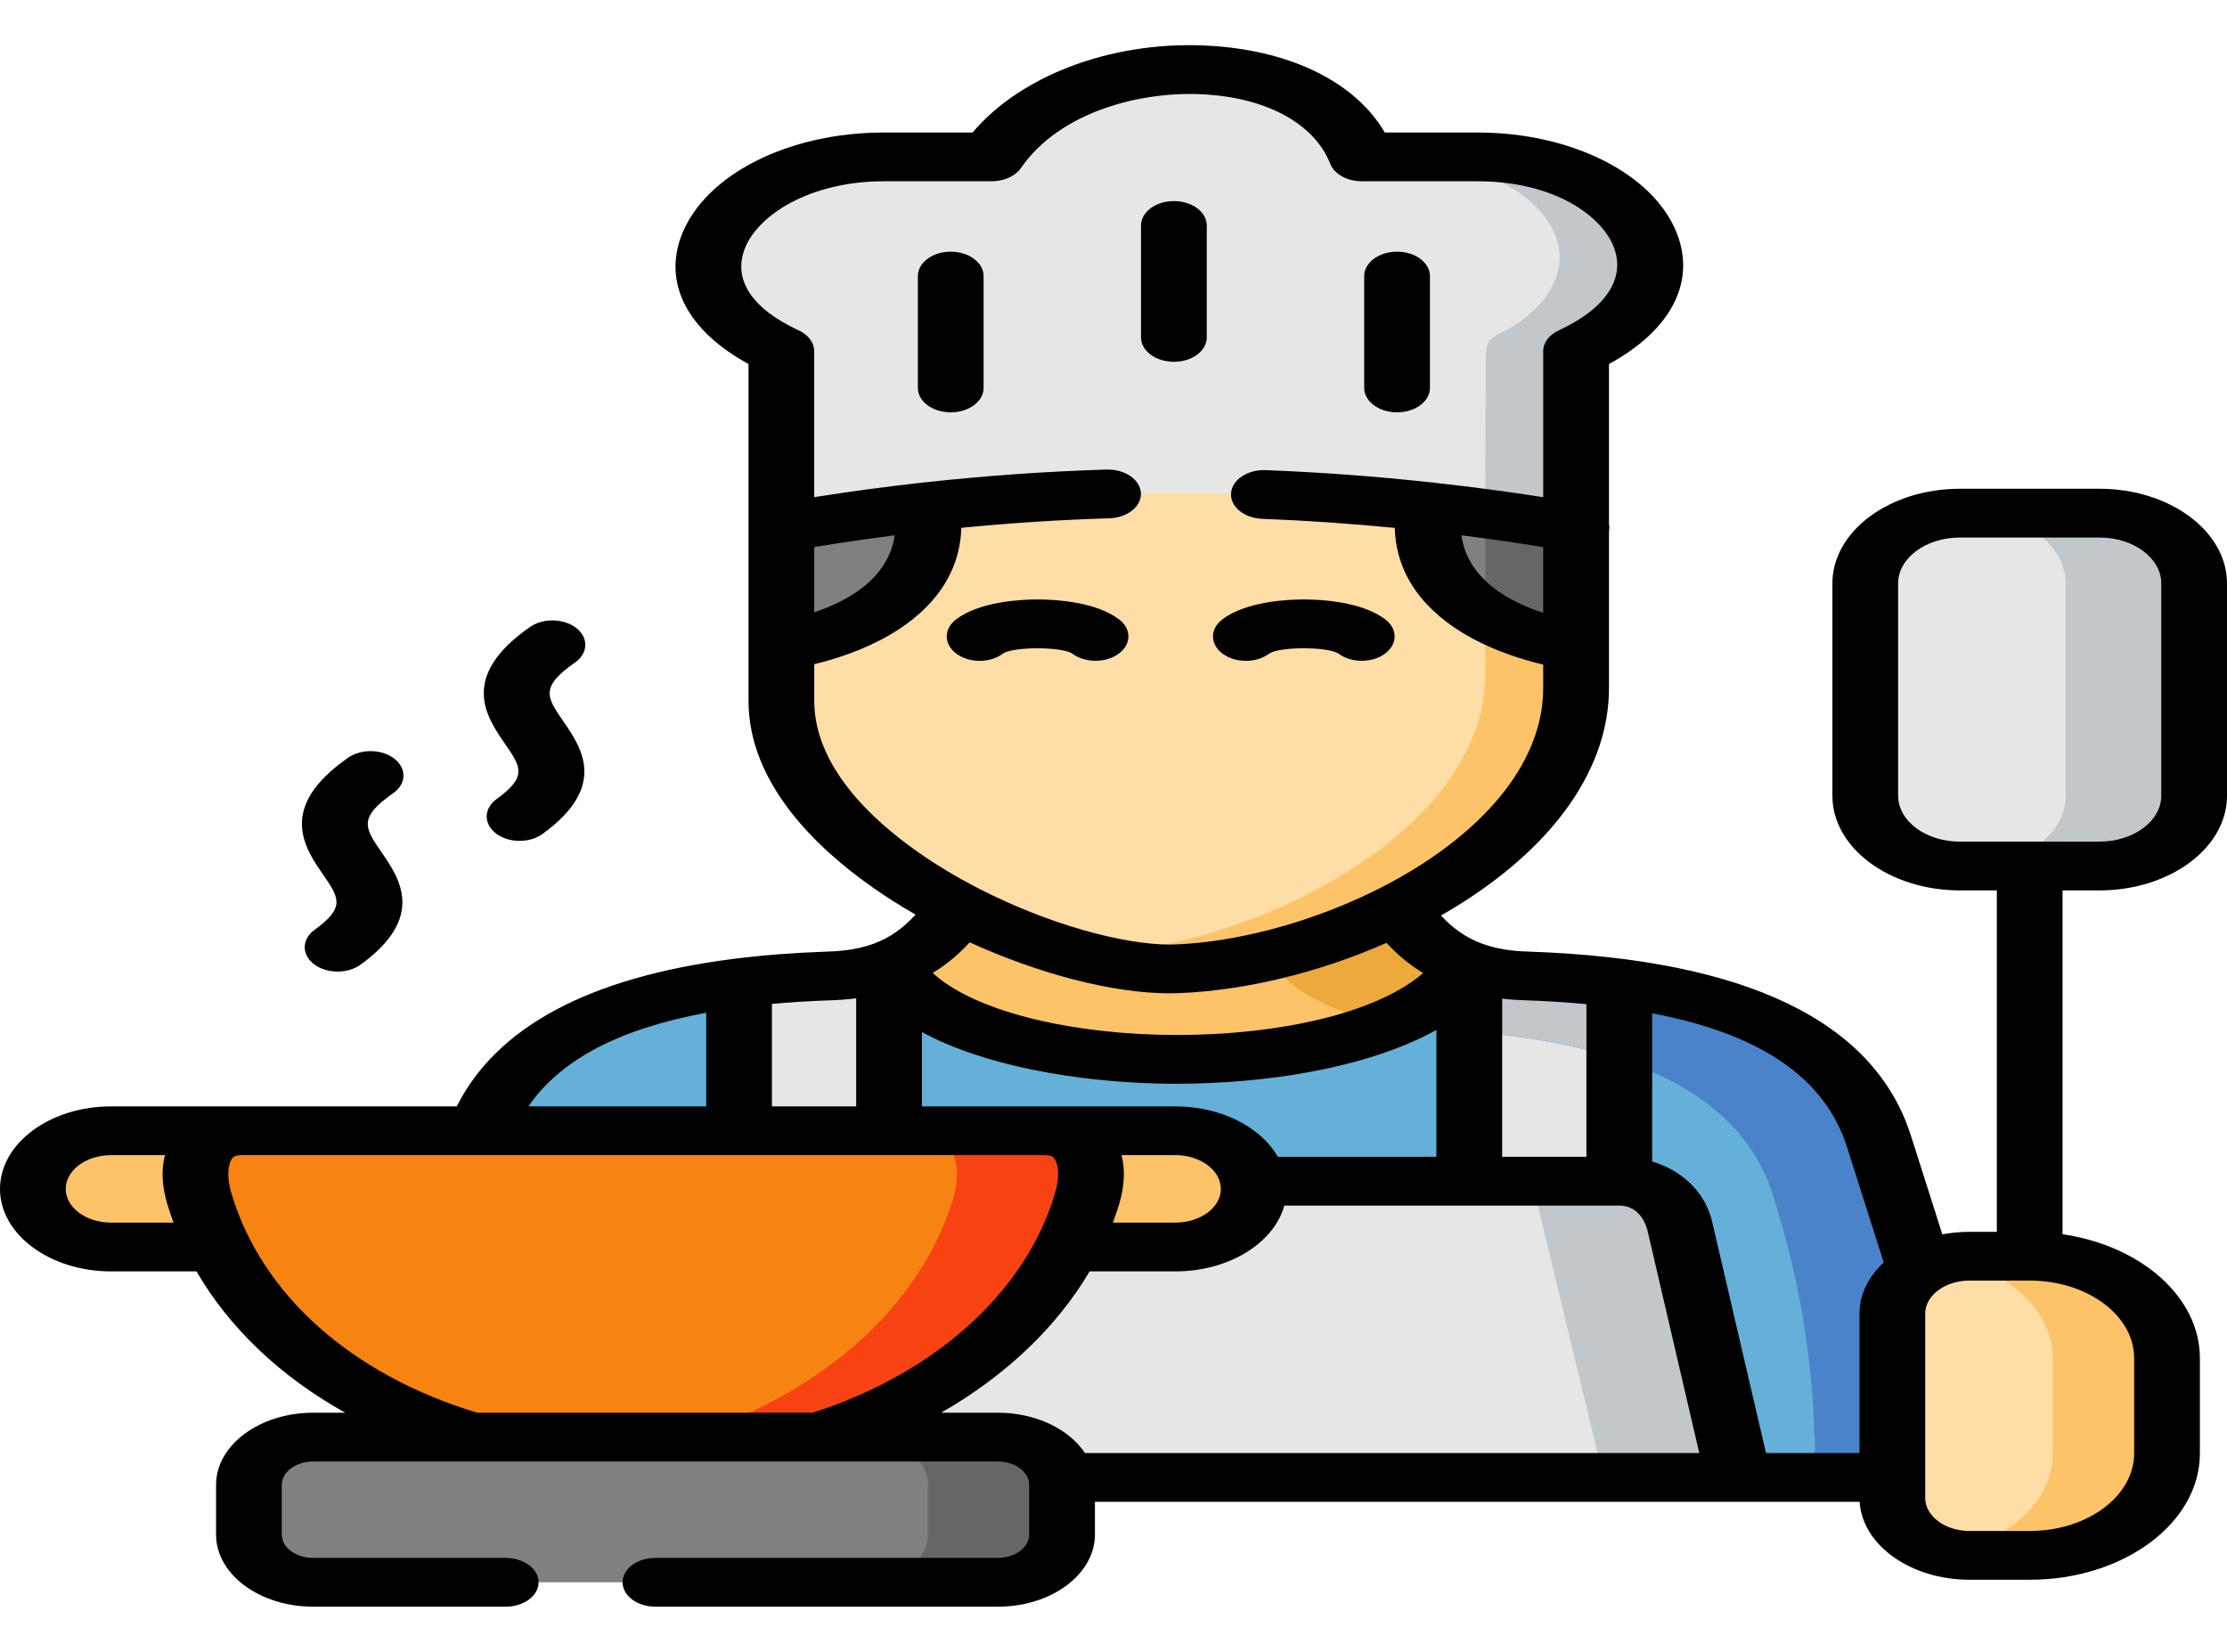 <svg width="93" height="69" viewBox="0 0 93 69" fill="none" xmlns="http://www.w3.org/2000/svg">
<g clip-path="url(#clip0)">
<path fill-rule="evenodd" clip-rule="evenodd" d="M78.467 47.678C77.192 43.655 72.946 41.768 67.621 41.072C66.397 40.912 65.122 40.813 63.811 40.768C62.843 40.745 62.039 40.597 61.358 40.357C57.532 45.738 40.045 45.358 37.126 40.357V40.319C36.42 40.582 35.58 40.745 34.566 40.768C33.291 40.814 32.052 40.905 30.863 41.057C25.686 41.715 21.518 43.487 20.064 47.233C22.312 48.834 40.563 61.045 40.706 61.714H79.025V54.869C79.025 54.139 79.471 53.481 80.172 53.04L78.467 47.678Z" fill="#64B0D9"/>
<path fill-rule="evenodd" clip-rule="evenodd" d="M34.566 40.768C33.291 40.813 32.052 40.905 30.863 41.057V47.233L33.644 49.085L37.126 47.233V40.319C36.42 40.582 35.58 40.745 34.566 40.768Z" fill="#E6E6E6"/>
<path fill-rule="evenodd" clip-rule="evenodd" d="M30.597 60.029H38.053C39.39 60.029 40.506 60.763 40.706 61.714H72.593L70.151 51.222C69.921 50.203 69.014 49.34 67.621 49.34V41.072C66.397 40.912 65.122 40.813 63.811 40.768C62.844 40.745 62.04 40.597 61.358 40.357V49.34H42.212C42.252 49.568 32.83 59.349 30.597 60.029Z" fill="#E6E6E6"/>
<path fill-rule="evenodd" clip-rule="evenodd" d="M58.363 37.961L49.642 35.919L40.041 37.923L40.015 37.958C39.374 38.966 38.468 39.818 37.127 40.319V40.357C40.045 45.358 57.533 45.738 61.358 40.357C59.955 39.863 59.064 38.973 58.363 37.961Z" fill="#FCC368"/>
<path fill-rule="evenodd" clip-rule="evenodd" d="M59.673 18.483C52.73 17.719 45.744 17.704 38.719 18.483C36.691 18.708 34.664 19 32.63 19.358V29.272C32.63 32.782 36.076 35.881 40.041 37.923C43.277 39.596 46.861 40.559 49.171 40.468C52.09 40.346 55.439 39.441 58.363 37.961C62.521 35.855 65.819 32.584 65.819 28.743V19.354C63.775 19 61.727 18.708 59.673 18.483Z" fill="#FFDDA6"/>
<path fill-rule="evenodd" clip-rule="evenodd" d="M49.657 2.907C46.457 2.914 43.087 4.131 41.413 6.553H36.916C30.418 6.553 26.547 11.855 32.63 14.665V22.039C34.663 21.681 36.691 21.392 38.719 21.164C45.745 20.385 52.73 20.4 59.673 21.164C61.727 21.392 63.775 21.681 65.819 22.039V14.665C71.902 11.855 68.2 6.553 61.701 6.553H56.867C55.92 4.131 52.914 2.914 49.719 2.907H49.657Z" fill="#E6E6E6"/>
<path fill-rule="evenodd" clip-rule="evenodd" d="M65.819 14.665C71.902 11.855 68.2 6.554 61.701 6.554H57.907C63.735 6.554 67.334 10.421 63.617 13.331C62.423 14.262 62.044 13.779 62.044 15.084L62.029 21.453C63.294 21.625 64.559 21.818 65.819 22.039V14.665Z" fill="#C2C7CC"/>
<path fill-rule="evenodd" clip-rule="evenodd" d="M65.819 26.972C65.603 26.941 63.678 26.667 62.029 25.693V28.158C62.029 31.999 58.726 35.273 54.568 37.376C51.644 38.859 48.295 39.761 45.376 39.882C45.273 39.886 45.171 39.89 45.064 39.89C46.61 40.304 48.044 40.513 49.171 40.468C52.089 40.346 55.439 39.441 58.363 37.962C62.521 35.855 65.819 32.584 65.819 28.744V26.972Z" fill="#FCC368"/>
<path fill-rule="evenodd" clip-rule="evenodd" d="M61.358 40.357C59.955 39.863 59.064 38.973 58.363 37.962C56.642 38.833 54.768 39.506 52.929 39.935C53.774 41.148 54.471 41.704 56.913 42.563C57.205 42.666 57.523 42.753 57.861 42.818C59.397 42.205 60.626 41.384 61.358 40.357Z" fill="#EDA93B"/>
<path fill-rule="evenodd" clip-rule="evenodd" d="M78.467 47.678C77.192 43.655 72.947 41.768 67.621 41.072C66.397 40.912 65.122 40.813 63.811 40.768C62.843 40.745 62.039 40.597 61.358 40.357C60.626 41.384 59.397 42.205 57.86 42.818C58.317 42.909 58.813 42.962 59.366 42.973C60.042 43 60.703 43.035 61.358 43.088C61.978 43.137 62.582 43.198 63.176 43.278C64.768 43.487 66.269 43.803 67.621 44.248C70.78 45.297 73.131 47.066 74.027 49.888C75.317 53.953 75.809 57.542 75.809 61.714H79.025V54.869C79.025 54.139 79.471 53.481 80.172 53.04L78.467 47.678Z" fill="#4A83C9"/>
<path fill-rule="evenodd" clip-rule="evenodd" d="M67.621 41.072C66.397 40.912 65.122 40.813 63.811 40.768C62.843 40.745 62.04 40.597 61.358 40.357V43.088C61.978 43.137 62.582 43.198 63.176 43.278C64.768 43.487 66.269 43.803 67.621 44.248V41.072Z" fill="#C2C7CC"/>
<path fill-rule="evenodd" clip-rule="evenodd" d="M90.496 56.732C90.496 54.389 87.915 52.473 84.76 52.473H82.251C81.462 52.473 80.736 52.686 80.172 53.04C79.471 53.481 79.025 54.139 79.025 54.869V62.57C79.025 63.889 80.48 64.97 82.251 64.97H84.76C87.915 64.97 90.496 63.053 90.496 60.71V56.732Z" fill="#FFDDA6"/>
<path fill-rule="evenodd" clip-rule="evenodd" d="M87.674 21.435H81.847C79.67 21.435 77.893 22.758 77.893 24.37V33.238C77.893 34.854 79.67 36.174 81.847 36.174H87.674C88.897 36.174 89.994 35.755 90.721 35.102C91.284 34.592 91.627 33.946 91.627 33.238V24.37C91.627 23.667 91.284 23.016 90.721 22.51C89.994 21.856 88.898 21.435 87.674 21.435Z" fill="#E6E6E6"/>
<path fill-rule="evenodd" clip-rule="evenodd" d="M70.15 51.222C69.92 50.203 69.013 49.34 67.621 49.34H63.974L66.96 61.714H72.593L70.15 51.222Z" fill="#C2C7CC"/>
<path fill-rule="evenodd" clip-rule="evenodd" d="M90.496 56.732C90.496 54.389 87.915 52.473 84.76 52.473H82.251C81.919 52.473 81.596 52.511 81.289 52.583C83.824 53.021 85.729 54.721 85.729 56.732V60.71C85.729 62.722 83.824 64.418 81.289 64.859C81.596 64.928 81.919 64.969 82.251 64.969H84.76C87.915 64.969 90.496 63.052 90.496 60.71V56.732Z" fill="#FCC368"/>
<path fill-rule="evenodd" clip-rule="evenodd" d="M52.325 49.34C52.115 48.157 50.737 47.233 49.083 47.233H43.584C41.653 47.233 41.325 48.583 40.911 49.971C40.701 50.663 44.915 51.443 44.582 52.089H49.083C50.886 52.089 52.356 50.998 52.356 49.663C52.356 49.553 52.345 49.446 52.325 49.34Z" fill="#FCC368"/>
<path fill-rule="evenodd" clip-rule="evenodd" d="M10.139 47.233H4.64C2.842 47.233 1.372 48.328 1.372 49.663C1.372 50.998 2.842 52.089 4.64 52.089H9.13L13.396 49.085L10.139 47.233Z" fill="#FCC368"/>
<path fill-rule="evenodd" clip-rule="evenodd" d="M37.126 47.233H10.139C8.209 47.233 7.912 48.686 8.327 50.077C8.536 50.777 8.808 51.446 9.131 52.089C11.036 55.85 14.846 58.626 19.659 60.029L25.891 62.919L34.212 60.029C38.97 58.572 42.723 55.683 44.582 52.089C44.915 51.443 45.192 50.769 45.397 50.077C45.812 48.686 45.52 47.233 43.584 47.233H37.126Z" fill="#F78411"/>
<path fill-rule="evenodd" clip-rule="evenodd" d="M34.212 60.029H13.079C11.599 60.029 10.396 60.927 10.396 62.022V64.102C10.396 65.197 11.599 66.095 13.079 66.095H41.669C43.143 66.095 44.352 65.197 44.352 64.102V62.022C44.352 61.919 44.342 61.813 44.316 61.714C44.117 60.763 43 60.029 41.669 60.029H34.212Z" fill="#808080"/>
<path fill-rule="evenodd" clip-rule="evenodd" d="M43.584 47.233H37.987C39.917 47.233 40.214 48.686 39.799 50.077C39.589 50.769 39.318 51.443 38.98 52.089C38.627 52.777 38.202 53.435 37.715 54.066C36.84 55.196 35.764 56.226 34.52 57.132C34.438 57.188 34.356 57.25 34.274 57.306C32.636 58.455 30.721 59.383 28.611 60.029H34.213C35.217 59.721 36.174 59.352 37.081 58.923C40.465 57.322 43.113 54.926 44.583 52.089C44.916 51.443 45.192 50.769 45.397 50.077C45.474 49.83 45.525 49.583 45.546 49.34C45.658 48.218 45.176 47.233 43.584 47.233Z" fill="#F74311"/>
<path fill-rule="evenodd" clip-rule="evenodd" d="M44.316 61.714C44.117 60.763 43 60.029 41.669 60.029H36.066C37.403 60.029 38.514 60.763 38.719 61.714C38.74 61.813 38.75 61.919 38.75 62.022V64.102C38.75 65.198 37.541 66.095 36.066 66.095H41.669C43.143 66.095 44.352 65.197 44.352 64.102V62.022C44.352 61.919 44.342 61.813 44.316 61.714Z" fill="#666666"/>
<path fill-rule="evenodd" clip-rule="evenodd" d="M90.721 22.511C89.994 21.856 88.898 21.435 87.674 21.435H82.312C84.483 21.435 86.266 22.758 86.266 24.37V33.238C86.266 34.854 84.483 36.174 82.312 36.174H87.674C88.898 36.174 89.994 35.755 90.721 35.102C91.284 34.592 91.627 33.946 91.627 33.238V24.37C91.627 23.667 91.284 23.017 90.721 22.511Z" fill="#C2C7CC"/>
<path fill-rule="evenodd" clip-rule="evenodd" d="M65.819 22.039C63.775 21.681 61.727 21.392 59.673 21.165C58.952 25.994 65.409 26.918 65.819 26.971V22.039Z" fill="#808080"/>
<path fill-rule="evenodd" clip-rule="evenodd" d="M38.719 21.165C36.691 21.392 34.664 21.681 32.63 22.039V26.964C33.516 26.834 39.406 25.777 38.719 21.165Z" fill="#808080"/>
<path fill-rule="evenodd" clip-rule="evenodd" d="M65.818 22.039C64.559 21.818 63.294 21.625 62.029 21.453V25.693C63.678 26.667 65.603 26.941 65.818 26.971V22.039Z" fill="#666666"/>
<path d="M13.14 38.837C12.597 39.229 12.586 39.874 13.115 40.277C13.384 40.482 13.741 40.584 14.098 40.584C14.443 40.584 14.789 40.489 15.056 40.295C17.8 38.311 16.676 36.678 15.932 35.598C15.233 34.584 14.944 34.164 16.416 33.136C16.968 32.75 16.995 32.105 16.475 31.696C15.955 31.286 15.086 31.267 14.535 31.652C11.561 33.729 12.72 35.411 13.487 36.525C14.157 37.498 14.435 37.901 13.14 38.837Z" fill="black"/>
<path d="M20.739 33.376C20.196 33.769 20.185 34.414 20.714 34.816C20.983 35.021 21.34 35.124 21.698 35.124C22.042 35.124 22.389 35.028 22.655 34.835C25.401 32.85 24.274 31.217 23.528 30.136C22.829 29.122 22.539 28.702 24.011 27.675C24.563 27.29 24.589 26.645 24.07 26.236C23.549 25.826 22.68 25.807 22.129 26.192C19.155 28.269 20.316 29.951 21.084 31.064C21.756 32.037 22.033 32.44 20.739 33.376Z" fill="black"/>
<path d="M40.91 27.604C41.265 27.604 41.62 27.502 41.889 27.298C42.336 27.004 44.335 27.007 44.776 27.301C45.311 27.7 46.18 27.702 46.717 27.306C47.255 26.909 47.258 26.265 46.724 25.866C45.731 25.124 44.035 25.04 43.322 25.04C43.312 25.04 43.303 25.04 43.294 25.04C42.608 25.042 40.909 25.128 39.929 25.871C39.399 26.273 39.407 26.92 39.95 27.313C40.217 27.507 40.563 27.604 40.91 27.604Z" fill="black"/>
<path d="M52.027 27.604C52.383 27.604 52.737 27.502 53.006 27.298C53.453 27.004 55.452 27.007 55.894 27.301C56.428 27.7 57.297 27.702 57.835 27.306C58.373 26.909 58.376 26.265 57.841 25.866C56.848 25.124 55.152 25.04 54.439 25.04C54.429 25.04 54.42 25.04 54.411 25.04C53.726 25.042 52.027 25.128 51.047 25.871C50.517 26.273 50.525 26.92 51.067 27.313C51.334 27.507 51.68 27.604 52.027 27.604Z" fill="black"/>
<path d="M49.022 15.113C49.78 15.113 50.395 14.657 50.395 14.095V9.417C50.395 8.855 49.78 8.399 49.022 8.399C48.264 8.399 47.649 8.855 47.649 9.417V14.095C47.649 14.657 48.264 15.113 49.022 15.113Z" fill="black"/>
<path d="M39.702 10.513C38.944 10.513 38.33 10.969 38.33 11.532V16.206C38.33 16.768 38.944 17.224 39.702 17.224C40.461 17.224 41.075 16.768 41.075 16.206V11.532C41.075 10.969 40.461 10.513 39.702 10.513Z" fill="black"/>
<path d="M58.342 17.224C59.1 17.224 59.714 16.768 59.714 16.205V11.531C59.714 10.969 59.1 10.513 58.342 10.513C57.584 10.513 56.969 10.969 56.969 11.531V16.205C56.969 16.768 57.584 17.224 58.342 17.224Z" fill="black"/>
<path d="M87.674 37.193C90.611 37.193 93 35.419 93 33.238V24.37C93 22.19 90.611 20.416 87.674 20.416H81.847C78.91 20.416 76.521 22.19 76.521 24.37V33.238C76.521 35.419 78.91 37.193 81.847 37.193H83.388V51.455H82.251C81.858 51.455 81.477 51.492 81.112 51.56L79.803 47.444C78.281 42.657 72.922 40.069 63.876 39.751C63.869 39.75 63.863 39.75 63.857 39.75C63.128 39.732 62.506 39.635 61.956 39.441C61.934 39.434 61.914 39.425 61.892 39.418C61.237 39.177 60.684 38.794 60.176 38.24C60.468 38.073 60.757 37.902 61.038 37.724C65.006 35.211 67.191 32.022 67.191 28.744V22.187C67.211 22.086 67.211 21.987 67.191 21.89V15.205C69.761 13.807 70.822 11.808 70.034 9.765C69.075 7.275 65.648 5.535 61.701 5.535H57.829C56.635 3.491 54.038 2.16 50.696 1.923C46.643 1.636 42.698 3.071 40.615 5.535H36.916C32.912 5.535 29.436 7.301 28.462 9.828C27.683 11.849 28.725 13.824 31.258 15.205V26.951V26.96V29.272C31.258 32.706 34.078 35.408 36.443 37.068C37.01 37.467 37.61 37.846 38.233 38.204C37.714 38.78 37.149 39.176 36.475 39.423C36.473 39.424 36.471 39.424 36.469 39.425C35.907 39.63 35.27 39.732 34.52 39.75C34.514 39.75 34.508 39.751 34.501 39.751C33.112 39.8 31.811 39.902 30.597 40.058C30.592 40.059 30.587 40.059 30.582 40.06C24.608 40.829 20.749 42.892 19.074 46.215H4.64C2.081 46.215 0 47.761 0 49.663C0 51.562 2.081 53.108 4.64 53.108H8.207C9.579 55.475 11.702 57.491 14.414 59.011H13.079C10.842 59.011 9.023 60.362 9.023 62.022V64.102C9.023 65.763 10.842 67.113 13.079 67.113H21.119C21.876 67.113 22.491 66.657 22.491 66.095C22.491 65.532 21.876 65.076 21.119 65.076H13.079C12.356 65.076 11.768 64.64 11.768 64.102V62.022C11.768 61.485 12.357 61.048 13.079 61.048H41.668C42.299 61.048 42.827 61.38 42.952 61.823C42.956 61.856 42.963 61.889 42.972 61.923C42.977 61.955 42.979 61.989 42.979 62.022V64.102C42.979 64.64 42.391 65.076 41.668 65.076H27.371C26.613 65.076 25.999 65.532 25.999 66.095C25.999 66.657 26.613 67.113 27.371 67.113H41.668C43.905 67.113 45.724 65.763 45.724 64.102V62.732H77.658C77.773 64.542 79.788 65.988 82.251 65.988H84.76C88.68 65.988 91.868 63.62 91.868 60.71V56.732C91.868 54.171 89.398 52.031 86.132 51.555V37.193H87.674ZM77.131 47.912L78.665 52.736C78.032 53.32 77.653 54.062 77.653 54.869V60.696H73.749L71.505 51.053C71.227 49.826 70.277 48.901 68.994 48.517V42.325C73.537 43.189 76.216 45.034 77.131 47.912ZM66.249 41.945V48.321H62.731V41.715C63.055 41.752 63.395 41.776 63.755 41.785C64.63 41.816 65.459 41.87 66.249 41.945ZM53.363 48.321C52.656 47.084 51.004 46.215 49.083 46.215H38.499V43.111C41.117 44.529 44.915 45.162 48.243 45.257C48.534 45.265 48.831 45.269 49.132 45.269C52.754 45.269 57.037 44.652 59.985 43.022V48.321H53.363ZM46.737 50.297C46.963 49.539 46.992 48.845 46.834 48.251H49.083C50.131 48.251 50.983 48.884 50.983 49.663C50.983 50.439 50.131 51.07 49.083 51.07H46.475C46.571 50.815 46.659 50.558 46.737 50.297ZM64.445 22.853V25.598C63.067 25.155 61.294 24.227 61.028 22.36C62.169 22.504 63.309 22.669 64.445 22.853ZM37.362 22.361C37.097 24.186 35.384 25.116 34.003 25.574V22.851C35.12 22.668 36.241 22.504 37.362 22.361ZM34.003 29.272V27.745C34.854 27.539 36.015 27.174 37.102 26.552C38.506 25.748 40.077 24.339 40.145 22.047C42.212 21.845 44.278 21.712 46.328 21.649C47.085 21.627 47.674 21.152 47.644 20.591C47.612 20.029 46.97 19.594 46.216 19.614C43.692 19.691 41.147 19.871 38.602 20.151C38.591 20.151 38.58 20.151 38.568 20.152C38.519 20.156 38.472 20.162 38.424 20.17C36.949 20.335 35.474 20.534 34.002 20.767V14.665C34.002 14.314 33.758 13.987 33.355 13.801C31.402 12.898 30.601 11.686 31.102 10.387C31.64 8.989 33.811 7.572 36.916 7.572H41.412C41.927 7.572 42.399 7.358 42.634 7.018C44.281 4.634 47.737 3.759 50.434 3.951C52.999 4.133 54.911 5.212 55.549 6.838C55.719 7.273 56.256 7.572 56.867 7.572H61.701C64.884 7.572 66.883 9 67.394 10.326C67.895 11.627 67.057 12.893 65.093 13.801C64.69 13.987 64.445 14.314 64.445 14.665V20.767C62.966 20.537 61.483 20.341 59.999 20.176C59.942 20.166 59.884 20.157 59.824 20.152C59.806 20.151 59.787 20.151 59.769 20.15C57.457 19.898 55.145 19.726 52.851 19.638C52.097 19.608 51.448 20.041 51.409 20.602C51.37 21.164 51.953 21.643 52.71 21.672C54.546 21.742 56.395 21.871 58.247 22.05C58.313 24.442 60.007 25.878 61.519 26.686C62.567 27.245 63.651 27.573 64.445 27.76V28.744C64.445 31.416 62.602 34.055 59.255 36.176C56.281 38.059 52.387 39.314 49.095 39.45C49.015 39.454 48.932 39.456 48.846 39.456C46.92 39.455 43.815 38.625 40.89 37.125C40.846 37.098 40.798 37.075 40.75 37.053C39.916 36.618 39.1 36.129 38.33 35.589C36.356 34.203 34.003 31.982 34.003 29.272ZM48.846 41.492C48.982 41.492 49.116 41.489 49.247 41.484C52.059 41.368 55.119 40.61 57.901 39.384C58.306 39.825 58.805 40.265 59.434 40.645C57.193 42.571 52.444 43.338 48.349 43.221C44.093 43.1 40.513 42.092 38.952 40.64C39.586 40.254 40.088 39.809 40.495 39.363C43.384 40.679 46.466 41.492 48.846 41.492ZM34.622 41.786C35.022 41.775 35.398 41.746 35.754 41.701V46.215H32.236V41.935C32.993 41.866 33.787 41.815 34.622 41.786ZM29.491 42.305V46.215H22.068C23.395 44.273 25.85 42.978 29.491 42.305ZM4.64 51.07C3.595 51.07 2.745 50.439 2.745 49.663C2.745 48.884 3.595 48.251 4.64 48.251H6.891C6.731 48.845 6.761 49.539 6.987 50.297V50.299C7.065 50.559 7.154 50.816 7.247 51.07H4.64ZM19.924 59.011C14.668 57.414 10.937 54.088 9.667 49.858C9.435 49.078 9.544 48.524 9.743 48.339C9.772 48.313 9.839 48.251 10.139 48.251H20.059H20.064H20.069H43.584C43.886 48.251 43.953 48.313 43.982 48.339C44.181 48.523 44.288 49.076 44.056 49.857C42.83 53.966 39.056 57.374 33.935 59.011H19.924ZM45.309 60.696C44.647 59.699 43.264 59.011 41.669 59.011H39.301C41.989 57.473 44.127 55.442 45.502 53.107H49.083C51.324 53.107 53.199 51.925 53.634 50.358H67.621C68.537 50.358 68.773 51.285 68.798 51.395L70.963 60.696H45.309ZM89.123 56.732V60.71C89.123 62.497 87.166 63.951 84.76 63.951H82.251C81.229 63.951 80.397 63.331 80.397 62.57V54.869C80.397 54.449 80.653 54.072 81.054 53.819C81.066 53.812 81.078 53.805 81.091 53.797C81.408 53.606 81.812 53.491 82.251 53.491H84.76C87.166 53.491 89.123 54.945 89.123 56.732ZM79.266 33.238V24.37C79.266 23.313 80.424 22.453 81.847 22.453H87.674C89.097 22.453 90.255 23.313 90.255 24.37V33.238C90.255 34.296 89.097 35.156 87.674 35.156H81.847C80.424 35.156 79.266 34.296 79.266 33.238Z" fill="black"/>
</g>
<defs>
<clipPath id="clip0">
<rect width="93" height="69" fill="white"/>
</clipPath>
</defs>
</svg>
